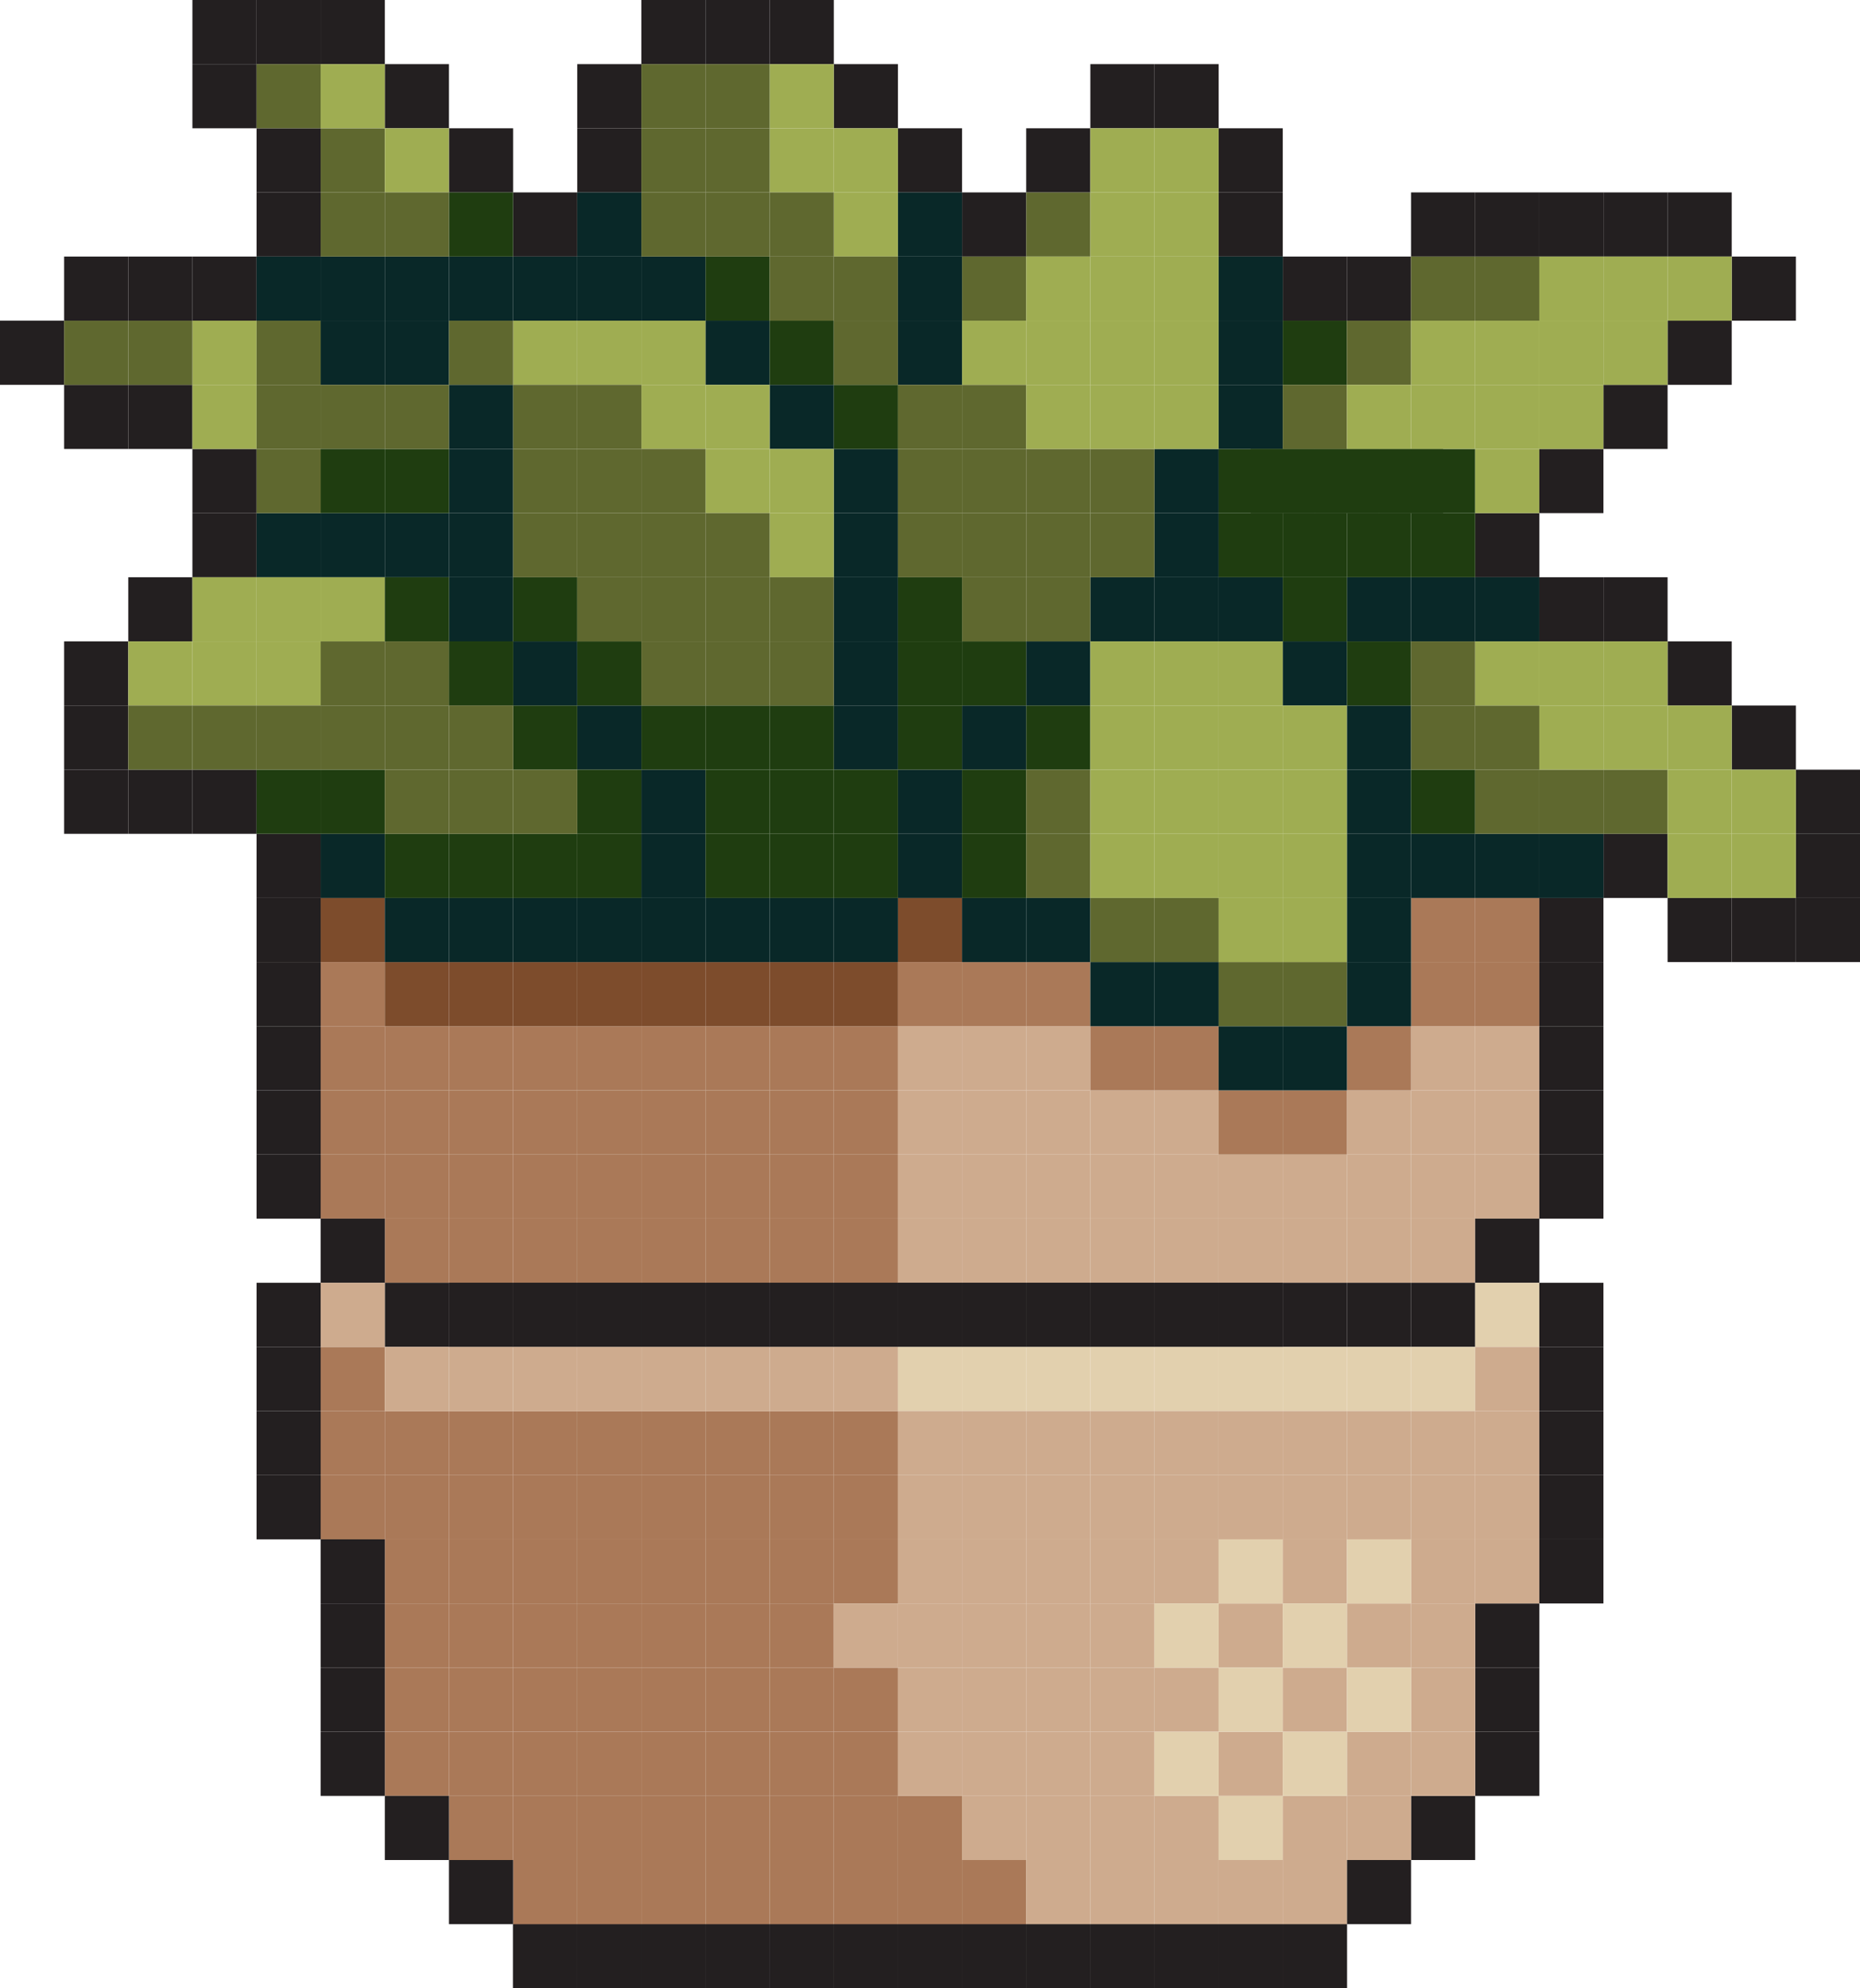 <svg width="58" height="62" viewBox="0 0 58 62" fill="none" xmlns="http://www.w3.org/2000/svg">
<rect x="8" y="16" width="2" height="2" fill="#092828"/>
<path d="M48 40H50V42H48V40Z" fill="#231F20"/>
<path d="M48 42H50V44H48V42Z" fill="#231F20"/>
<path d="M48 28H50V30H48V28Z" fill="#231F20"/>
<path d="M48 44H50V46H48V44Z" fill="#231F20"/>
<path d="M48 30H50V32H48V30Z" fill="#231F20"/>
<path d="M48 46H50V48H48V46Z" fill="#231F20"/>
<path d="M48 32H50V34H48V32Z" fill="#231F20"/>
<path d="M48 34H50V36H48V34Z" fill="#231F20"/>
<path d="M48 36H50V38H48V36Z" fill="#231F20"/>
<path d="M48 48H50V50H48V48Z" fill="#231F20"/>
<path d="M46 50H48V52H46V50Z" fill="#231F20"/>
<path d="M46 52H48V54H46V52Z" fill="#231F20"/>
<path d="M46 54H48V56H46V54Z" fill="#231F20"/>
<path d="M44 56H46V58H44V56Z" fill="#231F20"/>
<path d="M42 58H44V60H42V58Z" fill="#231F20"/>
<path d="M40 60H42V62H40V60Z" fill="#231F20"/>
<path d="M40 60H42V62H40V60Z" fill="#231F20"/>
<path d="M38 60H40V62H38V60Z" fill="#231F20"/>
<path d="M38 60H40V62H38V60Z" fill="#231F20"/>
<path d="M36 60H38V62H36V60Z" fill="#231F20"/>
<path d="M36 60H38V62H36V60Z" fill="#231F20"/>
<path d="M34 60H36V62H34V60Z" fill="#231F20"/>
<path d="M34 60H36V62H34V60Z" fill="#231F20"/>
<path d="M32 60H34V62H32V60Z" fill="#231F20"/>
<path d="M32 60H34V62H32V60Z" fill="#231F20"/>
<path d="M30 60H32V62H30V60Z" fill="#231F20"/>
<path d="M30 60H32V62H30V60Z" fill="#231F20"/>
<path d="M28 60H30V62H28V60Z" fill="#231F20"/>
<path d="M28 60H30V62H28V60Z" fill="#231F20"/>
<path d="M26 60H28V62H26V60Z" fill="#231F20"/>
<path d="M26 60H28V62H26V60Z" fill="#231F20"/>
<path d="M24 60H26V62H24V60Z" fill="#231F20"/>
<path d="M24 60H26V62H24V60Z" fill="#231F20"/>
<path d="M22 60H24V62H22V60Z" fill="#231F20"/>
<path d="M22 60H24V62H22V60Z" fill="#231F20"/>
<path d="M20 60H22V62H20V60Z" fill="#231F20"/>
<path d="M20 60H22V62H20V60Z" fill="#231F20"/>
<path d="M18 60H20V62H18V60Z" fill="#231F20"/>
<path d="M18 60H20V62H18V60Z" fill="#231F20"/>
<path d="M16 60H18V62H16V60Z" fill="#231F20"/>
<path d="M16 60H18V62H16V60Z" fill="#231F20"/>
<rect x="10" y="28" width="2" height="2" fill="#7D4C2C"/>
<rect x="10" y="30" width="2" height="2" fill="#AA7958"/>
<rect x="10" y="32" width="2" height="2" fill="#AA7958"/>
<rect x="10" y="34" width="2" height="2" fill="#AA7958"/>
<rect x="10" y="36" width="2" height="2" fill="#AA7958"/>
<rect x="12" y="38" width="2" height="2" fill="#AA7958"/>
<rect x="14" y="38" width="2" height="2" fill="#AA7958"/>
<rect x="16" y="38" width="2" height="2" fill="#AA7958"/>
<rect x="18" y="38" width="2" height="2" fill="#AA7958"/>
<rect x="20" y="38" width="2" height="2" fill="#AA7958"/>
<rect x="22" y="38" width="2" height="2" fill="#AA7958"/>
<rect x="24" y="38" width="2" height="2" fill="#AA7958"/>
<rect x="26" y="38" width="2" height="2" fill="#AA7958"/>
<rect x="26" y="36" width="2" height="2" fill="#AA7958"/>
<rect x="10" y="42" width="2" height="2" fill="#AA7958"/>
<rect x="10" y="44" width="2" height="2" fill="#AA7958"/>
<rect x="10" y="46" width="2" height="2" fill="#AA7958"/>
<rect x="12" y="48" width="2" height="2" fill="#AA7958"/>
<rect x="12" y="50" width="2" height="2" fill="#AA7958"/>
<rect x="12" y="52" width="2" height="2" fill="#AA7958"/>
<rect x="12" y="54" width="2" height="2" fill="#AA7958"/>
<rect x="14" y="52" width="2" height="2" fill="#AA7958"/>
<rect x="14" y="54" width="2" height="2" fill="#AA7958"/>
<rect x="14" y="56" width="2" height="2" fill="#AA7958"/>
<rect x="16" y="54" width="2" height="2" fill="#AA7958"/>
<rect x="16" y="56" width="2" height="2" fill="#AA7958"/>
<rect x="16" y="58" width="2" height="2" fill="#AA7958"/>
<rect x="18" y="56" width="2" height="2" fill="#AA7958"/>
<rect x="18" y="58" width="2" height="2" fill="#AA7958"/>
<rect x="20" y="58" width="2" height="2" fill="#AA7958"/>
<rect x="14" y="50" width="2" height="2" fill="#AA7958"/>
<rect x="16" y="52" width="2" height="2" fill="#AA7958"/>
<rect x="18" y="54" width="2" height="2" fill="#AA7958"/>
<rect x="20" y="56" width="2" height="2" fill="#AA7958"/>
<rect x="22" y="58" width="2" height="2" fill="#AA7958"/>
<rect x="24" y="58" width="2" height="2" fill="#AA7958"/>
<rect x="26" y="58" width="2" height="2" fill="#AA7958"/>
<rect x="28" y="58" width="2" height="2" fill="#AA7958"/>
<rect x="30" y="58" width="2" height="2" fill="#AA7958"/>
<rect x="28" y="56" width="2" height="2" fill="#AA7958"/>
<rect x="26" y="56" width="2" height="2" fill="#AA7958"/>
<rect x="26" y="54" width="2" height="2" fill="#AA7958"/>
<rect x="26" y="52" width="2" height="2" fill="#AA7958"/>
<rect x="24" y="50" width="2" height="2" fill="#AA7958"/>
<rect x="26" y="48" width="2" height="2" fill="#AA7958"/>
<rect x="26" y="46" width="2" height="2" fill="#AA7958"/>
<rect x="26" y="44" width="2" height="2" fill="#AA7958"/>
<rect x="24" y="44" width="2" height="2" fill="#AA7958"/>
<rect x="22" y="44" width="2" height="2" fill="#AA7958"/>
<rect x="20" y="44" width="2" height="2" fill="#AA7958"/>
<rect x="18" y="44" width="2" height="2" fill="#AA7958"/>
<rect x="16" y="44" width="2" height="2" fill="#AA7958"/>
<rect x="14" y="44" width="2" height="2" fill="#AA7958"/>
<rect x="12" y="44" width="2" height="2" fill="#AA7958"/>
<rect x="12" y="46" width="2" height="2" fill="#AA7958"/>
<rect x="14" y="46" width="2" height="2" fill="#AA7958"/>
<rect x="16" y="46" width="2" height="2" fill="#AA7958"/>
<rect x="18" y="46" width="2" height="2" fill="#AA7958"/>
<rect x="20" y="46" width="2" height="2" fill="#AA7958"/>
<rect x="22" y="46" width="2" height="2" fill="#AA7958"/>
<rect x="24" y="46" width="2" height="2" fill="#AA7958"/>
<rect x="24" y="48" width="2" height="2" fill="#AA7958"/>
<rect x="22" y="48" width="2" height="2" fill="#AA7958"/>
<rect x="20" y="48" width="2" height="2" fill="#AA7958"/>
<rect x="18" y="48" width="2" height="2" fill="#AA7958"/>
<rect x="16" y="48" width="2" height="2" fill="#AA7958"/>
<rect x="14" y="48" width="2" height="2" fill="#AA7958"/>
<rect x="16" y="50" width="2" height="2" fill="#AA7958"/>
<rect x="18" y="52" width="2" height="2" fill="#AA7958"/>
<rect x="20" y="54" width="2" height="2" fill="#AA7958"/>
<rect x="22" y="54" width="2" height="2" fill="#AA7958"/>
<rect x="24" y="54" width="2" height="2" fill="#AA7958"/>
<rect x="24" y="52" width="2" height="2" fill="#AA7958"/>
<rect x="22" y="52" width="2" height="2" fill="#AA7958"/>
<rect x="20" y="52" width="2" height="2" fill="#AA7958"/>
<rect x="18" y="50" width="2" height="2" fill="#AA7958"/>
<rect x="20" y="50" width="2" height="2" fill="#AA7958"/>
<rect x="22" y="50" width="2" height="2" fill="#AA7958"/>
<rect x="24" y="56" width="2" height="2" fill="#AA7958"/>
<rect x="22" y="56" width="2" height="2" fill="#AA7958"/>
<rect x="26" y="34" width="2" height="2" fill="#AA7958"/>
<rect x="26" y="32" width="2" height="2" fill="#AA7958"/>
<rect x="24" y="32" width="2" height="2" fill="#AA7958"/>
<rect x="22" y="32" width="2" height="2" fill="#AA7958"/>
<rect x="20" y="32" width="2" height="2" fill="#AA7958"/>
<rect x="18" y="32" width="2" height="2" fill="#AA7958"/>
<rect x="16" y="32" width="2" height="2" fill="#AA7958"/>
<rect x="14" y="32" width="2" height="2" fill="#AA7958"/>
<rect x="12" y="32" width="2" height="2" fill="#AA7958"/>
<rect x="12" y="34" width="2" height="2" fill="#AA7958"/>
<rect x="12" y="36" width="2" height="2" fill="#AA7958"/>
<rect x="14" y="36" width="2" height="2" fill="#AA7958"/>
<rect x="16" y="36" width="2" height="2" fill="#AA7958"/>
<rect x="18" y="36" width="2" height="2" fill="#AA7958"/>
<rect x="20" y="36" width="2" height="2" fill="#AA7958"/>
<rect x="22" y="36" width="2" height="2" fill="#AA7958"/>
<rect x="24" y="36" width="2" height="2" fill="#AA7958"/>
<rect x="24" y="34" width="2" height="2" fill="#AA7958"/>
<rect x="28" y="32" width="2" height="2" fill="#CEAB8E"/>
<rect x="28" y="34" width="2" height="2" fill="#CEAB8E"/>
<rect x="28" y="36" width="2" height="2" fill="#CEAB8E"/>
<rect x="28" y="38" width="2" height="2" fill="#CEAB8E"/>
<rect x="30" y="38" width="2" height="2" fill="#CEAB8E"/>
<rect x="32" y="38" width="2" height="2" fill="#CEAB8E"/>
<rect x="34" y="38" width="2" height="2" fill="#CEAB8E"/>
<rect x="36" y="38" width="2" height="2" fill="#CEAB8E"/>
<rect x="38" y="38" width="2" height="2" fill="#CEAB8E"/>
<rect x="40" y="38" width="2" height="2" fill="#CEAB8E"/>
<rect x="42" y="38" width="2" height="2" fill="#CEAB8E"/>
<rect x="44" y="38" width="2" height="2" fill="#CEAB8E"/>
<rect x="46" y="36" width="2" height="2" fill="#CEAB8E"/>
<rect x="46" y="34" width="2" height="2" fill="#CEAB8E"/>
<rect x="44" y="34" width="2" height="2" fill="#CEAB8E"/>
<rect x="42" y="36" width="2" height="2" fill="#CEAB8E"/>
<rect x="44" y="36" width="2" height="2" fill="#CEAB8E"/>
<rect x="36" y="36" width="2" height="2" fill="#CEAB8E"/>
<rect x="30" y="36" width="2" height="2" fill="#CEAB8E"/>
<rect x="32" y="36" width="2" height="2" fill="#CEAB8E"/>
<rect x="34" y="36" width="2" height="2" fill="#CEAB8E"/>
<rect x="32" y="34" width="2" height="2" fill="#CEAB8E"/>
<rect x="30" y="34" width="2" height="2" fill="#CEAB8E"/>
<rect x="30" y="32" width="2" height="2" fill="#CEAB8E"/>
<rect x="32" y="32" width="2" height="2" fill="#CEAB8E"/>
<rect x="34" y="34" width="2" height="2" fill="#CEAB8E"/>
<rect x="36" y="34" width="2" height="2" fill="#CEAB8E"/>
<rect x="38" y="36" width="2" height="2" fill="#CEAB8E"/>
<rect x="40" y="36" width="2" height="2" fill="#CEAB8E"/>
<rect x="42" y="34" width="2" height="2" fill="#CEAB8E"/>
<rect x="44" y="32" width="2" height="2" fill="#CEAB8E"/>
<rect x="46" y="32" width="2" height="2" fill="#CEAB8E"/>
<rect x="22" y="34" width="2" height="2" fill="#AA7958"/>
<rect x="20" y="34" width="2" height="2" fill="#AA7958"/>
<rect x="18" y="34" width="2" height="2" fill="#AA7958"/>
<rect x="16" y="34" width="2" height="2" fill="#AA7958"/>
<rect x="14" y="34" width="2" height="2" fill="#AA7958"/>
<rect x="12" y="30" width="2" height="2" fill="#7D4C2C"/>
<rect x="14" y="30" width="2" height="2" fill="#7D4C2C"/>
<rect x="16" y="30" width="2" height="2" fill="#7D4C2C"/>
<rect x="18" y="30" width="2" height="2" fill="#7D4C2C"/>
<rect x="20" y="30" width="2" height="2" fill="#7D4C2C"/>
<rect x="22" y="30" width="2" height="2" fill="#7D4C2C"/>
<rect x="24" y="30" width="2" height="2" fill="#7D4C2C"/>
<rect x="26" y="30" width="2" height="2" fill="#7D4C2C"/>
<rect x="28" y="28" width="2" height="2" fill="#7D4C2C"/>
<rect x="28" y="30" width="2" height="2" fill="#AA7958"/>
<rect x="30" y="30" width="2" height="2" fill="#AA7958"/>
<rect x="32" y="30" width="2" height="2" fill="#AA7958"/>
<rect x="34" y="32" width="2" height="2" fill="#AA7958"/>
<rect x="36" y="32" width="2" height="2" fill="#AA7958"/>
<rect x="38" y="34" width="2" height="2" fill="#AA7958"/>
<rect x="40" y="34" width="2" height="2" fill="#AA7958"/>
<rect x="42" y="32" width="2" height="2" fill="#AA7958"/>
<rect x="44" y="30" width="2" height="2" fill="#AA7958"/>
<rect x="46" y="28" width="2" height="2" fill="#AA7958"/>
<rect x="44" y="28" width="2" height="2" fill="#AA7958"/>
<rect x="46" y="30" width="2" height="2" fill="#AA7958"/>
<path d="M38 40H40V42H38V40Z" fill="#231F20"/>
<path d="M38 40H40V42H38V40Z" fill="#231F20"/>
<path d="M40 40H42V42H40V40Z" fill="#231F20"/>
<path d="M42 40H44V42H42V40Z" fill="#231F20"/>
<path d="M44 40H46V42H44V40Z" fill="#231F20"/>
<path d="M36 40H38V42H36V40Z" fill="#231F20"/>
<path d="M36 40H38V42H36V40Z" fill="#231F20"/>
<path d="M34 40H36V42H34V40Z" fill="#231F20"/>
<path d="M34 40H36V42H34V40Z" fill="#231F20"/>
<path d="M32 40H34V42H32V40Z" fill="#231F20"/>
<path d="M32 40H34V42H32V40Z" fill="#231F20"/>
<path d="M30 40H32V42H30V40Z" fill="#231F20"/>
<path d="M30 40H32V42H30V40Z" fill="#231F20"/>
<path d="M28 40H30V42H28V40Z" fill="#231F20"/>
<path d="M28 40H30V42H28V40Z" fill="#231F20"/>
<path d="M26 40H28V42H26V40Z" fill="#231F20"/>
<path d="M26 40H28V42H26V40Z" fill="#231F20"/>
<path d="M24 40H26V42H24V40Z" fill="#231F20"/>
<path d="M24 40H26V42H24V40Z" fill="#231F20"/>
<path d="M22 40H24V42H22V40Z" fill="#231F20"/>
<path d="M22 40H24V42H22V40Z" fill="#231F20"/>
<path d="M20 40H22V42H20V40Z" fill="#231F20"/>
<path d="M20 40H22V42H20V40Z" fill="#231F20"/>
<path d="M18 40H20V42H18V40Z" fill="#231F20"/>
<path d="M18 40H20V42H18V40Z" fill="#231F20"/>
<path d="M16 40H18V42H16V40Z" fill="#231F20"/>
<path d="M16 40H18V42H16V40Z" fill="#231F20"/>
<path d="M14 40H16V42H14V40Z" fill="#231F20"/>
<path d="M14 40H16V42H14V40Z" fill="#231F20"/>
<path d="M14 58H16V60H14V58Z" fill="#231F20"/>
<path d="M12 56H14V58H12V56Z" fill="#231F20"/>
<path d="M10 54H12V56H10V54Z" fill="#231F20"/>
<path d="M10 52H12V54H10V52Z" fill="#231F20"/>
<path d="M10 50H12V52H10V50Z" fill="#231F20"/>
<path d="M10 48H12V50H10V48Z" fill="#231F20"/>
<path d="M8 46H10V48H8V46Z" fill="#231F20"/>
<path d="M8 44H10V46H8V44Z" fill="#231F20"/>
<path d="M8 42H10V44H8V42Z" fill="#231F20"/>
<path d="M8 40H10V42H8V40Z" fill="#231F20"/>
<path d="M10 38H12V40H10V38Z" fill="#231F20"/>
<path d="M12 40H14V42H12V40Z" fill="#231F20"/>
<path d="M8 32H10V34H8V32Z" fill="#231F20"/>
<path d="M8 34H10V36H8V34Z" fill="#231F20"/>
<path d="M8 36H10V38H8V36Z" fill="#231F20"/>
<path d="M8 30H10V32H8V30Z" fill="#231F20"/>
<path d="M8 28H10V30H8V28Z" fill="#231F20"/>
<path d="M8 26H10V28H8V26Z" fill="#231F20"/>
<path d="M6 24H8V26H6V24Z" fill="#231F20"/>
<path d="M4 24H6V26H4V24Z" fill="#231F20"/>
<path d="M2 24H4V26H2V24Z" fill="#231F20"/>
<path d="M2 22H4V24H2V22Z" fill="#231F20"/>
<path d="M2 20H4V22H2V20Z" fill="#231F20"/>
<path d="M4 18H6V20H4V18Z" fill="#231F20"/>
<path d="M6 16H8V18H6V16Z" fill="#231F20"/>
<path d="M6 14H8V16H6V14Z" fill="#231F20"/>
<path d="M4 12H6V14H4V12Z" fill="#231F20"/>
<path d="M2 12H4V14H2V12Z" fill="#231F20"/>
<path d="M0 10H2V12H0V10Z" fill="#231F20"/>
<path d="M2 8H4V10H2V8Z" fill="#231F20"/>
<path d="M4 8H6V10H4V8Z" fill="#231F20"/>
<path d="M6 8H8V10H6V8Z" fill="#231F20"/>
<path d="M8 6H10V8H8V6Z" fill="#231F20"/>
<path d="M8 4H10V6H8V4Z" fill="#231F20"/>
<path d="M6 2H8V4H6V2Z" fill="#231F20"/>
<path d="M6 0H8V2H6V0Z" fill="#231F20"/>
<path d="M8 0H10V2H8V0Z" fill="#231F20"/>
<path d="M10 0H12V2H10V0Z" fill="#231F20"/>
<path d="M12 2H14V4H12V2Z" fill="#231F20"/>
<path d="M14 4H16V6H14V4Z" fill="#231F20"/>
<path d="M16 6H18V8H16V6Z" fill="#231F20"/>
<path d="M18 4H20V6H18V4Z" fill="#231F20"/>
<path d="M18 2H20V4H18V2Z" fill="#231F20"/>
<path d="M20 0H22V2H20V0Z" fill="#231F20"/>
<path d="M22 0H24V2H22V0Z" fill="#231F20"/>
<path d="M24 0H26V2H24V0Z" fill="#231F20"/>
<path d="M26 2H28V4H26V2Z" fill="#231F20"/>
<path d="M28 4H30V6H28V4Z" fill="#231F20"/>
<path d="M30 6H32V8H30V6Z" fill="#231F20"/>
<path d="M32 4H34V6H32V4Z" fill="#231F20"/>
<path d="M34 2H36V4H34V2Z" fill="#231F20"/>
<path d="M36 2H38V4H36V2Z" fill="#231F20"/>
<path d="M38 4H40V6H38V4Z" fill="#231F20"/>
<path d="M38 6H40V8H38V6Z" fill="#231F20"/>
<path d="M40 8H42V10H40V8Z" fill="#231F20"/>
<path d="M42 8H44V10H42V8Z" fill="#231F20"/>
<path d="M44 6H46V8H44V6Z" fill="#231F20"/>
<path d="M46 6H48V8H46V6Z" fill="#231F20"/>
<path d="M48 6H50V8H48V6Z" fill="#231F20"/>
<path d="M50 6H52V8H50V6Z" fill="#231F20"/>
<path d="M52 6H54V8H52V6Z" fill="#231F20"/>
<path d="M54 8H56V10H54V8Z" fill="#231F20"/>
<path d="M52 10H54V12H52V10Z" fill="#231F20"/>
<path d="M50 12H52V14H50V12Z" fill="#231F20"/>
<path d="M48 14H50V16H48V14Z" fill="#231F20"/>
<path d="M46 16H48V18H46V16Z" fill="#231F20"/>
<path d="M48 18H50V20H48V18Z" fill="#231F20"/>
<path d="M50 18H52V20H50V18Z" fill="#231F20"/>
<path d="M52 20H54V22H52V20Z" fill="#231F20"/>
<path d="M54 22H56V24H54V22Z" fill="#231F20"/>
<path d="M56 24H58V26H56V24Z" fill="#231F20"/>
<path d="M56 26H58V28H56V26Z" fill="#231F20"/>
<path d="M56 28H58V30H56V28Z" fill="#231F20"/>
<path d="M54 28H56V30H54V28Z" fill="#231F20"/>
<path d="M52 28H54V30H52V28Z" fill="#231F20"/>
<path d="M50 26H52V28H50V26Z" fill="#231F20"/>
<path d="M46 38H48V40H46V38Z" fill="#231F20"/>
<rect x="10" y="26" width="2" height="2" fill="#092828"/>
<rect x="10" y="16" width="2" height="2" fill="#092828"/>
<rect x="12" y="16" width="2" height="2" fill="#092828"/>
<rect x="14" y="16" width="2" height="2" fill="#092828"/>
<rect x="14" y="14" width="2" height="2" fill="#092828"/>
<rect x="14" y="12" width="2" height="2" fill="#092828"/>
<rect x="8" y="8" width="2" height="2" fill="#092828"/>
<rect x="10" y="8" width="2" height="2" fill="#092828"/>
<rect x="12" y="8" width="2" height="2" fill="#092828"/>
<rect x="10" y="10" width="2" height="2" fill="#092828"/>
<rect x="12" y="10" width="2" height="2" fill="#092828"/>
<rect x="14" y="8" width="2" height="2" fill="#092828"/>
<rect x="16" y="8" width="2" height="2" fill="#092828"/>
<rect x="18" y="8" width="2" height="2" fill="#092828"/>
<rect x="20" y="8" width="2" height="2" fill="#092828"/>
<rect x="22" y="10" width="2" height="2" fill="#092828"/>
<rect x="24" y="12" width="2" height="2" fill="#092828"/>
<rect x="28" y="8" width="2" height="2" fill="#092828"/>
<rect x="28" y="10" width="2" height="2" fill="#092828"/>
<rect x="28" y="6" width="2" height="2" fill="#092828"/>
<rect x="26" y="14" width="2" height="2" fill="#092828"/>
<rect x="26" y="16" width="2" height="2" fill="#092828"/>
<rect x="26" y="18" width="2" height="2" fill="#092828"/>
<rect x="26" y="20" width="2" height="2" fill="#092828"/>
<rect x="26" y="22" width="2" height="2" fill="#092828"/>
<rect x="18" y="6" width="2" height="2" fill="#092828"/>
<rect x="12" y="28" width="2" height="2" fill="#092828"/>
<rect x="14" y="28" width="2" height="2" fill="#092828"/>
<rect x="16" y="28" width="2" height="2" fill="#092828"/>
<rect x="18" y="28" width="2" height="2" fill="#092828"/>
<rect x="20" y="28" width="2" height="2" fill="#092828"/>
<rect x="20" y="26" width="2" height="2" fill="#092828"/>
<rect x="20" y="24" width="2" height="2" fill="#092828"/>
<rect x="18" y="22" width="2" height="2" fill="#092828"/>
<rect x="16" y="20" width="2" height="2" fill="#092828"/>
<rect x="14" y="18" width="2" height="2" fill="#092828"/>
<rect x="22" y="28" width="2" height="2" fill="#092828"/>
<rect x="24" y="28" width="2" height="2" fill="#092828"/>
<rect x="26" y="28" width="2" height="2" fill="#092828"/>
<rect x="28" y="26" width="2" height="2" fill="#092828"/>
<rect x="28" y="24" width="2" height="2" fill="#092828"/>
<rect x="30" y="22" width="2" height="2" fill="#092828"/>
<rect x="32" y="20" width="2" height="2" fill="#092828"/>
<rect x="34" y="18" width="2" height="2" fill="#092828"/>
<rect x="36" y="18" width="2" height="2" fill="#092828"/>
<rect x="38" y="18" width="2" height="2" fill="#092828"/>
<rect x="36" y="16" width="2" height="2" fill="#092828"/>
<rect x="36" y="14" width="2" height="2" fill="#092828"/>
<rect x="38" y="12" width="2" height="2" fill="#092828"/>
<rect x="38" y="10" width="2" height="2" fill="#092828"/>
<rect x="38" y="8" width="2" height="2" fill="#092828"/>
<rect x="46" y="26" width="2" height="2" fill="#092828"/>
<rect x="48" y="26" width="2" height="2" fill="#092828"/>
<rect x="44" y="26" width="2" height="2" fill="#092828"/>
<rect x="42" y="26" width="2" height="2" fill="#092828"/>
<rect x="42" y="24" width="2" height="2" fill="#092828"/>
<rect x="42" y="22" width="2" height="2" fill="#092828"/>
<rect x="40" y="20" width="2" height="2" fill="#092828"/>
<rect x="46" y="18" width="2" height="2" fill="#092828"/>
<rect x="44" y="18" width="2" height="2" fill="#092828"/>
<rect x="42" y="18" width="2" height="2" fill="#092828"/>
<rect x="42" y="28" width="2" height="2" fill="#092828"/>
<rect x="42" y="30" width="2" height="2" fill="#092828"/>
<rect x="40" y="32" width="2" height="2" fill="#092828"/>
<rect x="38" y="32" width="2" height="2" fill="#092828"/>
<rect x="36" y="30" width="2" height="2" fill="#092828"/>
<rect x="34" y="30" width="2" height="2" fill="#092828"/>
<rect x="32" y="28" width="2" height="2" fill="#092828"/>
<rect x="30" y="28" width="2" height="2" fill="#092828"/>
<rect x="8" y="2" width="2" height="2" fill="#5F682F"/>
<rect x="10" y="4" width="2" height="2" fill="#5F682F"/>
<rect x="10" y="2" width="2" height="2" fill="#9FAD52"/>
<rect x="12" y="4" width="2" height="2" fill="#9FAD52"/>
<rect x="6" y="10" width="2" height="2" fill="#9FAD52"/>
<rect x="6" y="12" width="2" height="2" fill="#9FAD52"/>
<rect x="10" y="18" width="2" height="2" fill="#9FAD52"/>
<rect x="8" y="18" width="2" height="2" fill="#9FAD52"/>
<rect x="6" y="18" width="2" height="2" fill="#9FAD52"/>
<rect x="16" y="10" width="2" height="2" fill="#9FAD52"/>
<rect x="18" y="10" width="2" height="2" fill="#9FAD52"/>
<rect x="20" y="10" width="2" height="2" fill="#9FAD52"/>
<rect x="24" y="2" width="2" height="2" fill="#9FAD52"/>
<rect x="24" y="4" width="2" height="2" fill="#9FAD52"/>
<rect x="26" y="4" width="2" height="2" fill="#9FAD52"/>
<rect x="26" y="6" width="2" height="2" fill="#9FAD52"/>
<rect x="20" y="12" width="2" height="2" fill="#9FAD52"/>
<rect x="22" y="12" width="2" height="2" fill="#9FAD52"/>
<rect x="22" y="14" width="2" height="2" fill="#9FAD52"/>
<rect x="24" y="14" width="2" height="2" fill="#9FAD52"/>
<rect x="24" y="16" width="2" height="2" fill="#9FAD52"/>
<rect x="4" y="20" width="2" height="2" fill="#9FAD52"/>
<rect x="6" y="20" width="2" height="2" fill="#9FAD52"/>
<rect x="8" y="20" width="2" height="2" fill="#9FAD52"/>
<rect x="10" y="6" width="2" height="2" fill="#5F682F"/>
<rect x="2" y="10" width="2" height="2" fill="#5F682F"/>
<rect x="4" y="10" width="2" height="2" fill="#5F682F"/>
<rect x="8" y="14" width="2" height="2" fill="#5F682F"/>
<rect x="10" y="12" width="2" height="2" fill="#5F682F"/>
<rect x="8" y="12" width="2" height="2" fill="#5F682F"/>
<rect x="8" y="10" width="2" height="2" fill="#5F682F"/>
<rect x="12" y="14" width="2" height="2" fill="#1F3D10"/>
<rect x="8" y="24" width="2" height="2" fill="#1F3D10"/>
<rect x="10" y="24" width="2" height="2" fill="#1F3D10"/>
<rect x="12" y="26" width="2" height="2" fill="#1F3D10"/>
<rect x="14" y="26" width="2" height="2" fill="#1F3D10"/>
<rect x="16" y="26" width="2" height="2" fill="#1F3D10"/>
<rect x="18" y="26" width="2" height="2" fill="#1F3D10"/>
<rect x="18" y="24" width="2" height="2" fill="#1F3D10"/>
<rect x="16" y="22" width="2" height="2" fill="#1F3D10"/>
<rect x="14" y="20" width="2" height="2" fill="#1F3D10"/>
<rect x="14" y="20" width="2" height="2" fill="#1F3D10"/>
<rect x="12" y="18" width="2" height="2" fill="#1F3D10"/>
<rect x="18" y="20" width="2" height="2" fill="#1F3D10"/>
<rect x="20" y="22" width="2" height="2" fill="#1F3D10"/>
<rect x="22" y="22" width="2" height="2" fill="#1F3D10"/>
<rect x="24" y="22" width="2" height="2" fill="#1F3D10"/>
<rect x="28" y="22" width="2" height="2" fill="#1F3D10"/>
<rect x="28" y="20" width="2" height="2" fill="#1F3D10"/>
<rect x="30" y="20" width="2" height="2" fill="#1F3D10"/>
<rect x="32" y="22" width="2" height="2" fill="#1F3D10"/>
<rect x="40" y="18" width="2" height="2" fill="#1F3D10"/>
<rect x="42" y="20" width="2" height="2" fill="#1F3D10"/>
<rect x="44" y="24" width="2" height="2" fill="#1F3D10"/>
<rect x="38" y="16" width="2" height="2" fill="#1F3D10"/>
<rect x="40" y="16" width="2" height="2" fill="#1F3D10"/>
<rect x="42" y="16" width="2" height="2" fill="#1F3D10"/>
<rect x="44" y="16" width="2" height="2" fill="#1F3D10"/>
<rect x="44" y="14" width="2" height="2" fill="#1F3D10"/>
<rect x="43" y="14" width="2" height="2" fill="#1F3D10"/>
<rect x="42" y="14" width="2" height="2" fill="#1F3D10"/>
<rect x="41" y="14" width="2" height="2" fill="#1F3D10"/>
<rect x="40" y="14" width="2" height="2" fill="#1F3D10"/>
<rect x="39" y="14" width="2" height="2" fill="#1F3D10"/>
<rect x="40" y="10" width="2" height="2" fill="#1F3D10"/>
<rect x="14" y="6" width="2" height="2" fill="#1F3D10"/>
<rect x="22" y="8" width="2" height="2" fill="#1F3D10"/>
<rect x="24" y="10" width="2" height="2" fill="#1F3D10"/>
<rect x="26" y="12" width="2" height="2" fill="#1F3D10"/>
<rect x="38" y="14" width="2" height="2" fill="#1F3D10"/>
<rect x="30" y="24" width="2" height="2" fill="#1F3D10"/>
<rect x="30" y="26" width="2" height="2" fill="#1F3D10"/>
<rect x="28" y="18" width="2" height="2" fill="#1F3D10"/>
<rect x="22" y="24" width="2" height="2" fill="#1F3D10"/>
<rect x="24" y="24" width="2" height="2" fill="#1F3D10"/>
<rect x="26" y="24" width="2" height="2" fill="#1F3D10"/>
<rect x="26" y="26" width="2" height="2" fill="#1F3D10"/>
<rect x="24" y="26" width="2" height="2" fill="#1F3D10"/>
<rect x="22" y="26" width="2" height="2" fill="#1F3D10"/>
<rect x="16" y="18" width="2" height="2" fill="#1F3D10"/>
<rect x="10" y="14" width="2" height="2" fill="#1F3D10"/>
<rect x="4" y="22" width="2" height="2" fill="#5F682F"/>
<rect x="6" y="22" width="2" height="2" fill="#5F682F"/>
<rect x="8" y="22" width="2" height="2" fill="#5F682F"/>
<rect x="10" y="22" width="2" height="2" fill="#5F682F"/>
<rect x="12" y="22" width="2" height="2" fill="#5F682F"/>
<rect x="12" y="20" width="2" height="2" fill="#5F682F"/>
<rect x="10" y="20" width="2" height="2" fill="#5F682F"/>
<rect x="14" y="22" width="2" height="2" fill="#5F682F"/>
<rect x="12" y="24" width="2" height="2" fill="#5F682F"/>
<rect x="14" y="24" width="2" height="2" fill="#5F682F"/>
<rect x="16" y="24" width="2" height="2" fill="#5F682F"/>
<rect x="12" y="12" width="2" height="2" fill="#5F682F"/>
<rect x="14" y="10" width="2" height="2" fill="#5F682F"/>
<rect x="16" y="12" width="2" height="2" fill="#5F682F"/>
<rect x="16" y="14" width="2" height="2" fill="#5F682F"/>
<rect x="16" y="16" width="2" height="2" fill="#5F682F"/>
<rect x="18" y="16" width="2" height="2" fill="#5F682F"/>
<rect x="18" y="18" width="2" height="2" fill="#5F682F"/>
<rect x="20" y="18" width="2" height="2" fill="#5F682F"/>
<rect x="20" y="20" width="2" height="2" fill="#5F682F"/>
<rect x="22" y="20" width="2" height="2" fill="#5F682F"/>
<rect x="18" y="14" width="2" height="2" fill="#5F682F"/>
<rect x="20" y="16" width="2" height="2" fill="#5F682F"/>
<rect x="18" y="12" width="2" height="2" fill="#5F682F"/>
<rect x="20" y="2" width="2" height="2" fill="#5F682F"/>
<rect x="22" y="2" width="2" height="2" fill="#5F682F"/>
<rect x="20" y="4" width="2" height="2" fill="#5F682F"/>
<rect x="22" y="4" width="2" height="2" fill="#5F682F"/>
<rect x="20" y="6" width="2" height="2" fill="#5F682F"/>
<rect x="22" y="6" width="2" height="2" fill="#5F682F"/>
<rect x="24" y="6" width="2" height="2" fill="#5F682F"/>
<rect x="24" y="8" width="2" height="2" fill="#5F682F"/>
<rect x="26" y="8" width="2" height="2" fill="#5F682F"/>
<rect x="26" y="10" width="2" height="2" fill="#5F682F"/>
<rect x="32" y="6" width="2" height="2" fill="#5F682F"/>
<rect x="30" y="8" width="2" height="2" fill="#5F682F"/>
<rect x="28" y="12" width="2" height="2" fill="#5F682F"/>
<rect x="28" y="14" width="2" height="2" fill="#5F682F"/>
<rect x="28" y="16" width="2" height="2" fill="#5F682F"/>
<rect x="30" y="12" width="2" height="2" fill="#5F682F"/>
<rect x="30" y="14" width="2" height="2" fill="#5F682F"/>
<rect x="30" y="16" width="2" height="2" fill="#5F682F"/>
<rect x="30" y="18" width="2" height="2" fill="#5F682F"/>
<rect x="32" y="18" width="2" height="2" fill="#5F682F"/>
<rect x="32" y="14" width="2" height="2" fill="#5F682F"/>
<rect x="40" y="12" width="2" height="2" fill="#5F682F"/>
<rect x="42" y="10" width="2" height="2" fill="#5F682F"/>
<rect x="44" y="8" width="2" height="2" fill="#5F682F"/>
<rect x="46" y="8" width="2" height="2" fill="#5F682F"/>
<rect x="44" y="20" width="2" height="2" fill="#5F682F"/>
<rect x="44" y="22" width="2" height="2" fill="#5F682F"/>
<rect x="46" y="22" width="2" height="2" fill="#5F682F"/>
<rect x="46" y="24" width="2" height="2" fill="#5F682F"/>
<rect x="32" y="24" width="2" height="2" fill="#5F682F"/>
<rect x="32" y="26" width="2" height="2" fill="#5F682F"/>
<rect x="34" y="28" width="2" height="2" fill="#5F682F"/>
<rect x="36" y="28" width="2" height="2" fill="#5F682F"/>
<rect x="38" y="30" width="2" height="2" fill="#5F682F"/>
<rect x="40" y="30" width="2" height="2" fill="#5F682F"/>
<rect x="48" y="24" width="2" height="2" fill="#5F682F"/>
<rect x="50" y="24" width="2" height="2" fill="#5F682F"/>
<rect x="32" y="16" width="2" height="2" fill="#5F682F"/>
<rect x="34" y="14" width="2" height="2" fill="#5F682F"/>
<rect x="34" y="16" width="2" height="2" fill="#5F682F"/>
<rect x="20" y="14" width="2" height="2" fill="#5F682F"/>
<rect x="22" y="16" width="2" height="2" fill="#5F682F"/>
<rect x="24" y="18" width="2" height="2" fill="#5F682F"/>
<rect x="22" y="18" width="2" height="2" fill="#5F682F"/>
<rect x="24" y="20" width="2" height="2" fill="#5F682F"/>
<rect x="12" y="6" width="2" height="2" fill="#5F682F"/>
<rect x="12" y="42" width="2" height="2" fill="#CEAB8E"/>
<rect x="14" y="42" width="2" height="2" fill="#CEAB8E"/>
<rect x="16" y="42" width="2" height="2" fill="#CEAB8E"/>
<rect x="18" y="42" width="2" height="2" fill="#CEAB8E"/>
<rect x="20" y="42" width="2" height="2" fill="#CEAB8E"/>
<rect x="22" y="42" width="2" height="2" fill="#CEAB8E"/>
<rect x="24" y="42" width="2" height="2" fill="#CEAB8E"/>
<rect x="26" y="42" width="2" height="2" fill="#CEAB8E"/>
<rect x="28" y="42" width="2" height="2" fill="#E2D0AE"/>
<rect x="30" y="42" width="2" height="2" fill="#E2D0AE"/>
<rect x="32" y="42" width="2" height="2" fill="#E2D0AE"/>
<rect x="34" y="42" width="2" height="2" fill="#E2D0AE"/>
<rect x="36" y="42" width="2" height="2" fill="#E2D0AE"/>
<rect x="38" y="42" width="2" height="2" fill="#E2D0AE"/>
<rect x="40" y="42" width="2" height="2" fill="#E2D0AE"/>
<rect x="42" y="42" width="2" height="2" fill="#E2D0AE"/>
<rect x="44" y="42" width="2" height="2" fill="#E2D0AE"/>
<rect x="46" y="40" width="2" height="2" fill="#E2D0AE"/>
<rect x="34" y="4" width="2" height="2" fill="#9FAD52"/>
<rect x="36" y="4" width="2" height="2" fill="#9FAD52"/>
<rect x="34" y="6" width="2" height="2" fill="#9FAD52"/>
<rect x="32" y="8" width="2" height="2" fill="#9FAD52"/>
<rect x="30" y="10" width="2" height="2" fill="#9FAD52"/>
<rect x="32" y="12" width="2" height="2" fill="#9FAD52"/>
<rect x="34" y="12" width="2" height="2" fill="#9FAD52"/>
<rect x="36" y="12" width="2" height="2" fill="#9FAD52"/>
<rect x="36" y="10" width="2" height="2" fill="#9FAD52"/>
<rect x="36" y="8" width="2" height="2" fill="#9FAD52"/>
<rect x="36" y="6" width="2" height="2" fill="#9FAD52"/>
<rect x="34" y="8" width="2" height="2" fill="#9FAD52"/>
<rect x="32" y="10" width="2" height="2" fill="#9FAD52"/>
<rect x="34" y="10" width="2" height="2" fill="#9FAD52"/>
<rect x="48" y="8" width="2" height="2" fill="#9FAD52"/>
<rect x="50" y="8" width="2" height="2" fill="#9FAD52"/>
<rect x="52" y="8" width="2" height="2" fill="#9FAD52"/>
<rect x="50" y="10" width="2" height="2" fill="#9FAD52"/>
<rect x="48" y="12" width="2" height="2" fill="#9FAD52"/>
<rect x="46" y="14" width="2" height="2" fill="#9FAD52"/>
<rect x="44" y="12" width="2" height="2" fill="#9FAD52"/>
<rect x="42" y="12" width="2" height="2" fill="#9FAD52"/>
<rect x="44" y="10" width="2" height="2" fill="#9FAD52"/>
<rect x="46" y="10" width="2" height="2" fill="#9FAD52"/>
<rect x="48" y="10" width="2" height="2" fill="#9FAD52"/>
<rect x="46" y="12" width="2" height="2" fill="#9FAD52"/>
<rect x="46" y="20" width="2" height="2" fill="#9FAD52"/>
<rect x="48" y="20" width="2" height="2" fill="#9FAD52"/>
<rect x="50" y="20" width="2" height="2" fill="#9FAD52"/>
<rect x="48" y="22" width="2" height="2" fill="#9FAD52"/>
<rect x="50" y="22" width="2" height="2" fill="#9FAD52"/>
<rect x="52" y="22" width="2" height="2" fill="#9FAD52"/>
<rect x="52" y="24" width="2" height="2" fill="#9FAD52"/>
<rect x="54" y="24" width="2" height="2" fill="#9FAD52"/>
<rect x="54" y="26" width="2" height="2" fill="#9FAD52"/>
<rect x="52" y="26" width="2" height="2" fill="#9FAD52"/>
<rect x="34" y="20" width="2" height="2" fill="#9FAD52"/>
<rect x="36" y="20" width="2" height="2" fill="#9FAD52"/>
<rect x="38" y="20" width="2" height="2" fill="#9FAD52"/>
<rect x="34" y="22" width="2" height="2" fill="#9FAD52"/>
<rect x="36" y="22" width="2" height="2" fill="#9FAD52"/>
<rect x="38" y="22" width="2" height="2" fill="#9FAD52"/>
<rect x="40" y="22" width="2" height="2" fill="#9FAD52"/>
<rect x="34" y="24" width="2" height="2" fill="#9FAD52"/>
<rect x="36" y="24" width="2" height="2" fill="#9FAD52"/>
<rect x="38" y="24" width="2" height="2" fill="#9FAD52"/>
<rect x="40" y="24" width="2" height="2" fill="#9FAD52"/>
<rect x="34" y="26" width="2" height="2" fill="#9FAD52"/>
<rect x="36" y="26" width="2" height="2" fill="#9FAD52"/>
<rect x="38" y="26" width="2" height="2" fill="#9FAD52"/>
<rect x="40" y="26" width="2" height="2" fill="#9FAD52"/>
<rect x="38" y="28" width="2" height="2" fill="#9FAD52"/>
<rect x="40" y="28" width="2" height="2" fill="#9FAD52"/>
<rect x="28" y="44" width="2" height="2" fill="#CEAB8E"/>
<rect x="30" y="44" width="2" height="2" fill="#CEAB8E"/>
<rect x="32" y="44" width="2" height="2" fill="#CEAB8E"/>
<rect x="34" y="44" width="2" height="2" fill="#CEAB8E"/>
<rect x="36" y="44" width="2" height="2" fill="#CEAB8E"/>
<rect x="38" y="44" width="2" height="2" fill="#CEAB8E"/>
<rect x="40" y="44" width="2" height="2" fill="#CEAB8E"/>
<rect x="42" y="44" width="2" height="2" fill="#CEAB8E"/>
<rect x="44" y="44" width="2" height="2" fill="#CEAB8E"/>
<rect x="46" y="44" width="2" height="2" fill="#CEAB8E"/>
<rect x="46" y="46" width="2" height="2" fill="#CEAB8E"/>
<rect x="46" y="48" width="2" height="2" fill="#CEAB8E"/>
<rect x="44" y="48" width="2" height="2" fill="#CEAB8E"/>
<rect x="40" y="48" width="2" height="2" fill="#CEAB8E"/>
<rect x="36" y="48" width="2" height="2" fill="#CEAB8E"/>
<rect x="34" y="48" width="2" height="2" fill="#CEAB8E"/>
<rect x="32" y="48" width="2" height="2" fill="#CEAB8E"/>
<rect x="30" y="48" width="2" height="2" fill="#CEAB8E"/>
<rect x="28" y="48" width="2" height="2" fill="#CEAB8E"/>
<rect x="26" y="50" width="2" height="2" fill="#CEAB8E"/>
<rect x="28" y="50" width="2" height="2" fill="#CEAB8E"/>
<rect x="30" y="50" width="2" height="2" fill="#CEAB8E"/>
<rect x="32" y="50" width="2" height="2" fill="#CEAB8E"/>
<rect x="34" y="50" width="2" height="2" fill="#CEAB8E"/>
<rect x="38" y="50" width="2" height="2" fill="#CEAB8E"/>
<rect x="42" y="50" width="2" height="2" fill="#CEAB8E"/>
<rect x="44" y="50" width="2" height="2" fill="#CEAB8E"/>
<rect x="44" y="52" width="2" height="2" fill="#CEAB8E"/>
<rect x="40" y="52" width="2" height="2" fill="#CEAB8E"/>
<rect x="36" y="52" width="2" height="2" fill="#CEAB8E"/>
<rect x="34" y="52" width="2" height="2" fill="#CEAB8E"/>
<rect x="32" y="52" width="2" height="2" fill="#CEAB8E"/>
<rect x="30" y="52" width="2" height="2" fill="#CEAB8E"/>
<rect x="28" y="52" width="2" height="2" fill="#CEAB8E"/>
<rect x="28" y="54" width="2" height="2" fill="#CEAB8E"/>
<rect x="30" y="54" width="2" height="2" fill="#CEAB8E"/>
<rect x="32" y="54" width="2" height="2" fill="#CEAB8E"/>
<rect x="34" y="54" width="2" height="2" fill="#CEAB8E"/>
<rect x="38" y="54" width="2" height="2" fill="#CEAB8E"/>
<rect x="42" y="54" width="2" height="2" fill="#CEAB8E"/>
<rect x="44" y="54" width="2" height="2" fill="#CEAB8E"/>
<rect x="42" y="56" width="2" height="2" fill="#CEAB8E"/>
<rect x="40" y="58" width="2" height="2" fill="#CEAB8E"/>
<rect x="38" y="58" width="2" height="2" fill="#CEAB8E"/>
<rect x="36" y="58" width="2" height="2" fill="#CEAB8E"/>
<rect x="34" y="58" width="2" height="2" fill="#CEAB8E"/>
<rect x="32" y="58" width="2" height="2" fill="#CEAB8E"/>
<rect x="30" y="56" width="2" height="2" fill="#CEAB8E"/>
<rect x="32" y="56" width="2" height="2" fill="#CEAB8E"/>
<rect x="34" y="56" width="2" height="2" fill="#CEAB8E"/>
<rect x="36" y="56" width="2" height="2" fill="#CEAB8E"/>
<rect x="40" y="56" width="2" height="2" fill="#CEAB8E"/>
<rect x="44" y="46" width="2" height="2" fill="#CEAB8E"/>
<rect x="42" y="46" width="2" height="2" fill="#CEAB8E"/>
<rect x="40" y="46" width="2" height="2" fill="#CEAB8E"/>
<rect x="38" y="46" width="2" height="2" fill="#CEAB8E"/>
<rect x="36" y="46" width="2" height="2" fill="#CEAB8E"/>
<rect x="34" y="46" width="2" height="2" fill="#CEAB8E"/>
<rect x="32" y="46" width="2" height="2" fill="#CEAB8E"/>
<rect x="30" y="46" width="2" height="2" fill="#CEAB8E"/>
<rect x="28" y="46" width="2" height="2" fill="#CEAB8E"/>
<rect x="46" y="42" width="2" height="2" fill="#CEAB8E"/>
<rect x="10" y="40" width="2" height="2" fill="#CEAB8E"/>
<rect x="38" y="48" width="2" height="2" fill="#E2D0AE"/>
<rect x="42" y="48" width="2" height="2" fill="#E2D0AE"/>
<rect x="40" y="50" width="2" height="2" fill="#E2D0AE"/>
<rect x="36" y="50" width="2" height="2" fill="#E2D0AE"/>
<rect x="38" y="52" width="2" height="2" fill="#E2D0AE"/>
<rect x="40" y="54" width="2" height="2" fill="#E2D0AE"/>
<rect x="42" y="52" width="2" height="2" fill="#E2D0AE"/>
<rect x="38" y="56" width="2" height="2" fill="#E2D0AE"/>
<rect x="36" y="54" width="2" height="2" fill="#E2D0AE"/>
</svg>
